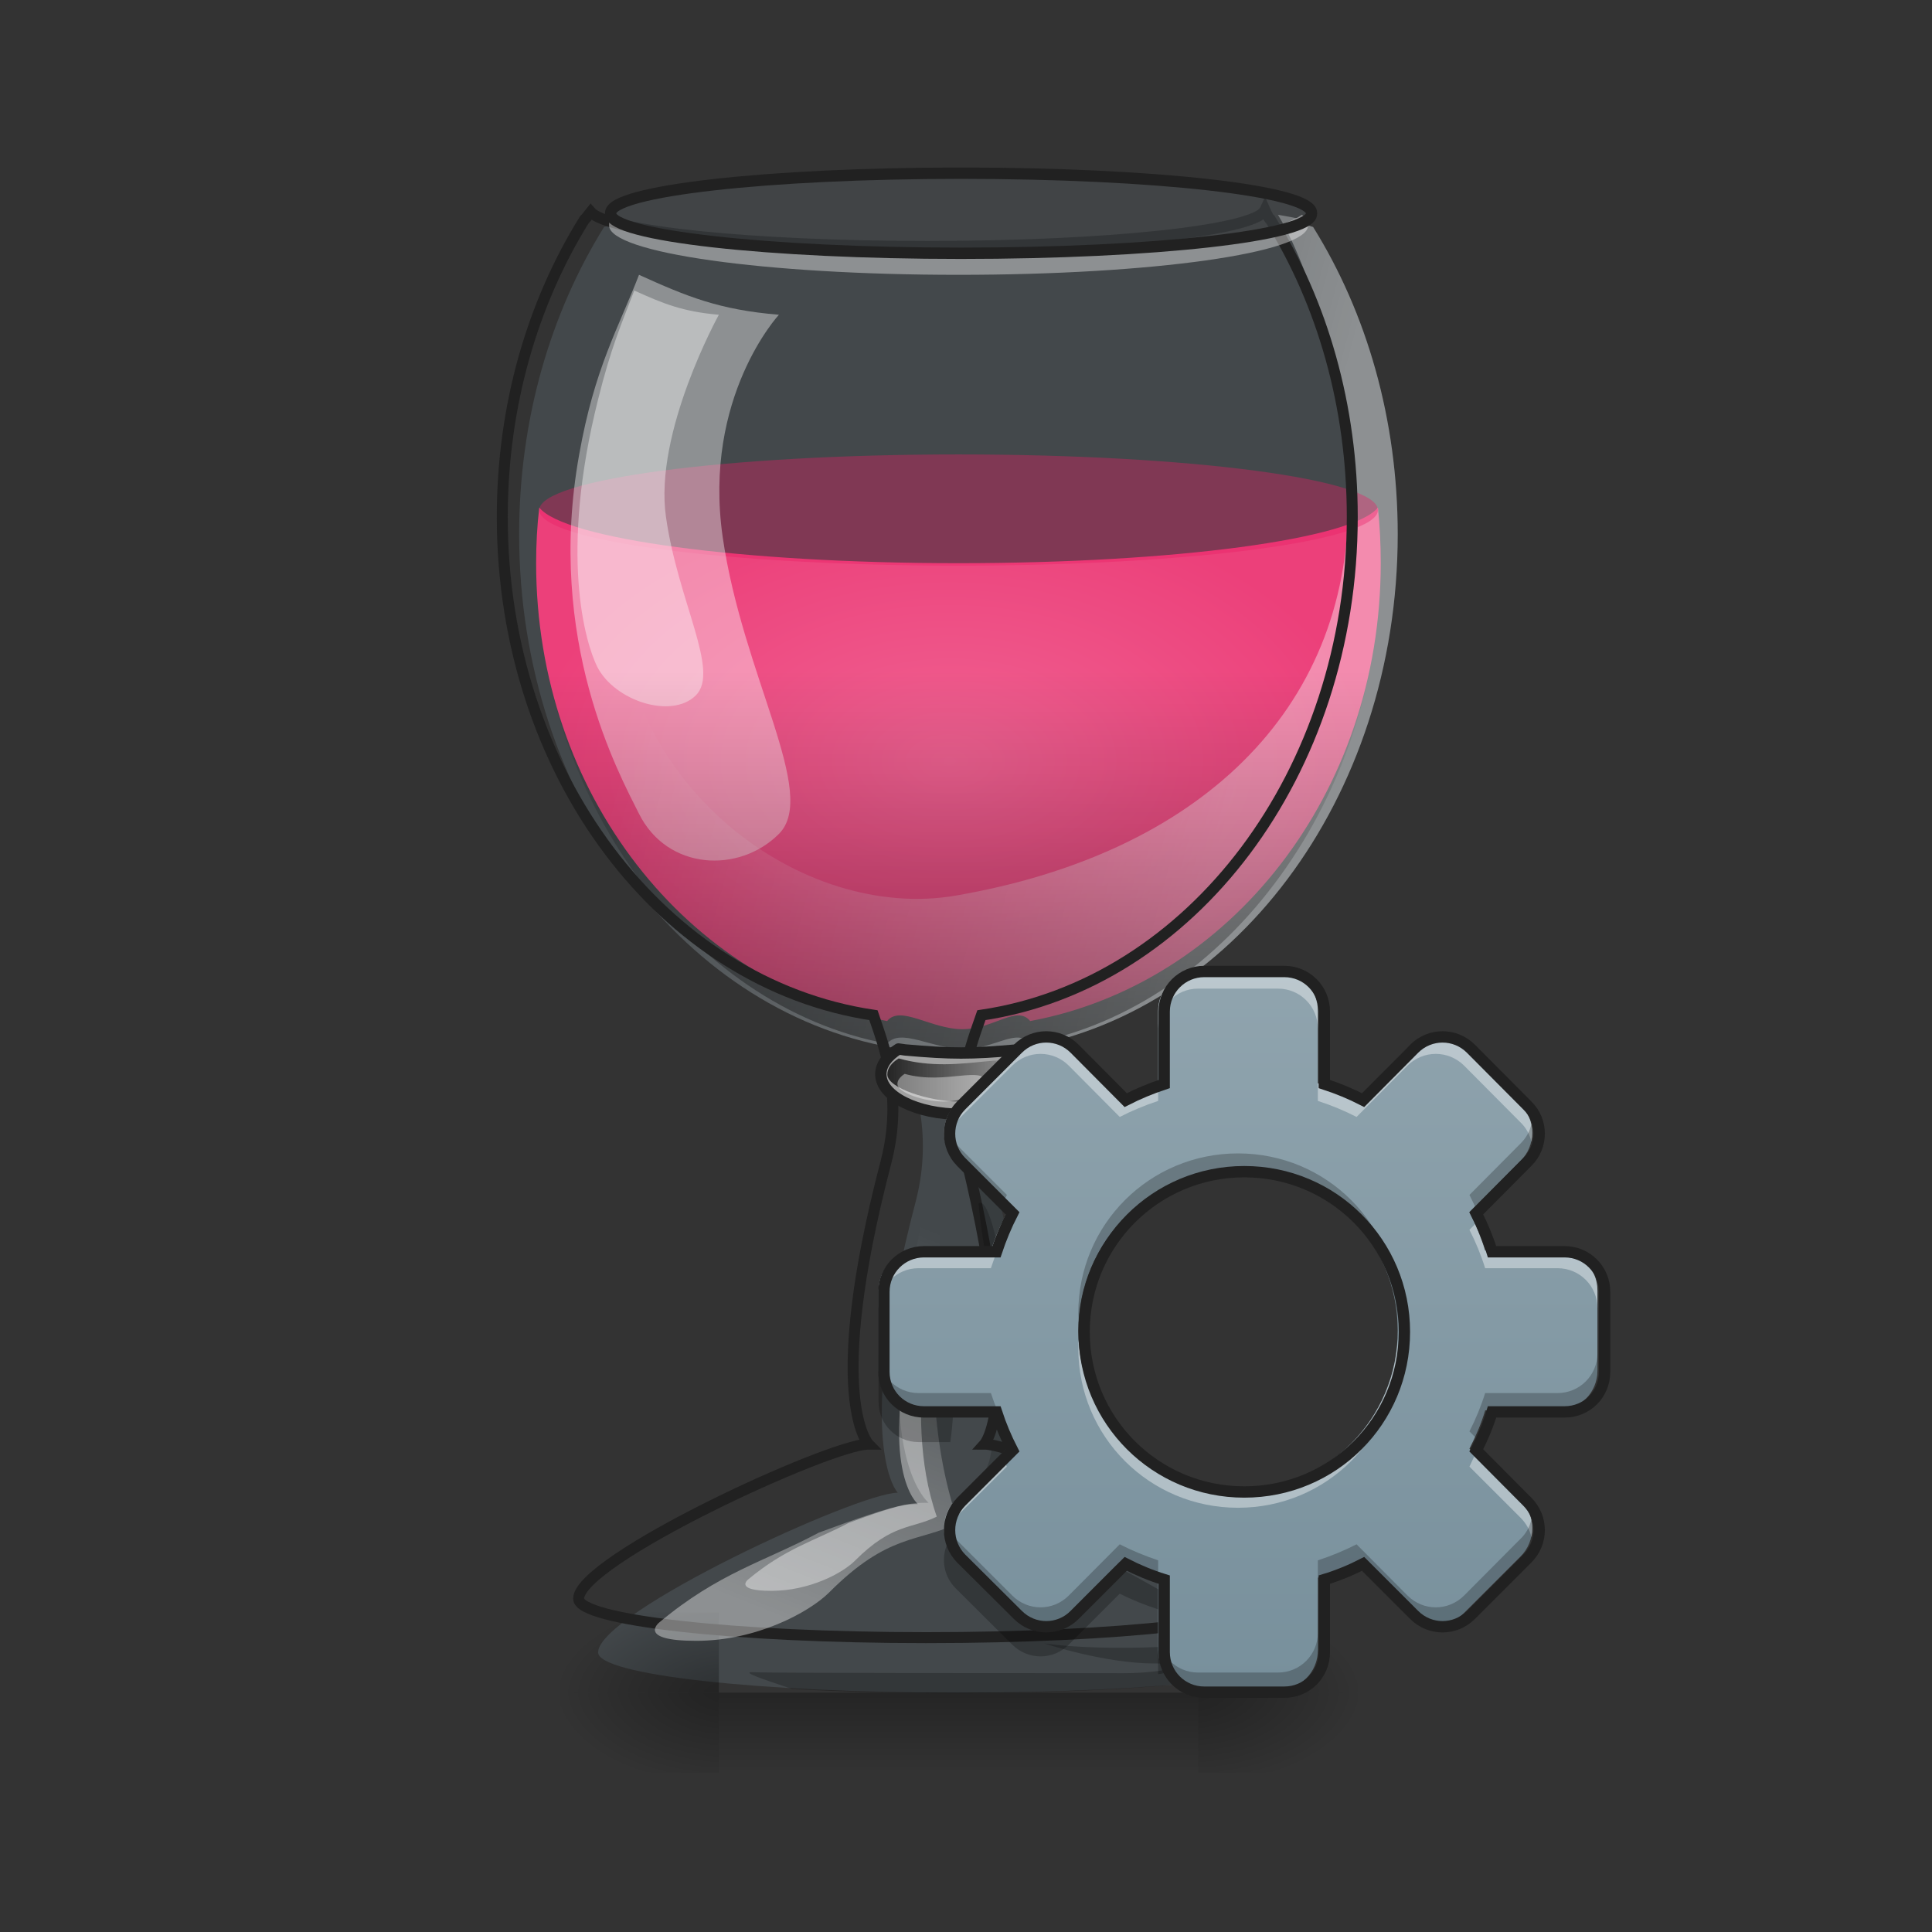 <?xml version="1.0" encoding="UTF-8"?>
<svg xmlns="http://www.w3.org/2000/svg" xmlns:xlink="http://www.w3.org/1999/xlink" width="24px" height="24px" viewBox="0 0 24 24" version="1.1">
<rect x="0" y="0" width="24" height="24" fill="#333333" stroke="none"/>
<defs>
<radialGradient id="radial0" gradientUnits="userSpaceOnUse" cx="960" cy="768.719" fx="960" fy="768.719" r="401.89" gradientTransform="matrix(0.013,0,0,0.008,-0.685,3.305)">
<stop offset="0" style="stop-color:rgb(94.118%,38.431%,57.255%);stop-opacity:1;"/>
<stop offset="1" style="stop-color:rgb(92.549%,25.098%,47.843%);stop-opacity:1;"/>
</radialGradient>
<linearGradient id="linear0" gradientUnits="userSpaceOnUse" x1="254" y1="233.5" x2="254" y2="254.667" gradientTransform="matrix(0.017,0,0,0.047,7.705,10.079)">
<stop offset="0" style="stop-color:rgb(0%,0%,0%);stop-opacity:0.275;"/>
<stop offset="1" style="stop-color:rgb(0%,0%,0%);stop-opacity:0;"/>
</linearGradient>
<radialGradient id="radial1" gradientUnits="userSpaceOnUse" cx="450.909" cy="189.579" fx="450.909" fy="189.579" r="21.167" gradientTransform="matrix(0,-0.059,-0.105,-0,34.633,47.696)">
<stop offset="0" style="stop-color:rgb(0%,0%,0%);stop-opacity:0.314;"/>
<stop offset="0.222" style="stop-color:rgb(0%,0%,0%);stop-opacity:0.275;"/>
<stop offset="1" style="stop-color:rgb(0%,0%,0%);stop-opacity:0;"/>
</radialGradient>
<radialGradient id="radial2" gradientUnits="userSpaceOnUse" cx="450.909" cy="189.579" fx="450.909" fy="189.579" r="21.167" gradientTransform="matrix(-0,0.059,0.105,0,-10.818,-5.646)">
<stop offset="0" style="stop-color:rgb(0%,0%,0%);stop-opacity:0.314;"/>
<stop offset="0.222" style="stop-color:rgb(0%,0%,0%);stop-opacity:0.275;"/>
<stop offset="1" style="stop-color:rgb(0%,0%,0%);stop-opacity:0;"/>
</radialGradient>
<radialGradient id="radial3" gradientUnits="userSpaceOnUse" cx="450.909" cy="189.579" fx="450.909" fy="189.579" r="21.167" gradientTransform="matrix(-0,-0.059,0.105,-0,-10.818,47.696)">
<stop offset="0" style="stop-color:rgb(0%,0%,0%);stop-opacity:0.314;"/>
<stop offset="0.222" style="stop-color:rgb(0%,0%,0%);stop-opacity:0.275;"/>
<stop offset="1" style="stop-color:rgb(0%,0%,0%);stop-opacity:0;"/>
</radialGradient>
<radialGradient id="radial4" gradientUnits="userSpaceOnUse" cx="450.909" cy="189.579" fx="450.909" fy="189.579" r="21.167" gradientTransform="matrix(0,0.059,-0.105,0,34.633,-5.646)">
<stop offset="0" style="stop-color:rgb(0%,0%,0%);stop-opacity:0.314;"/>
<stop offset="0.222" style="stop-color:rgb(0%,0%,0%);stop-opacity:0.275;"/>
<stop offset="1" style="stop-color:rgb(0%,0%,0%);stop-opacity:0;"/>
</radialGradient>
<linearGradient id="linear1" gradientUnits="userSpaceOnUse" x1="1280" y1="815.118" x2="680" y2="655.118" gradientTransform="matrix(0.012,0,0,0.012,0,0)">
<stop offset="0" style="stop-color:rgb(100%,100%,100%);stop-opacity:0.392;"/>
<stop offset="1" style="stop-color:rgb(100%,100%,100%);stop-opacity:0;"/>
</linearGradient>
<linearGradient id="linear2" gradientUnits="userSpaceOnUse" x1="960" y1="1095.118" x2="960" y2="695.118" gradientTransform="matrix(0.012,0,0,0.012,0,0)">
<stop offset="0" style="stop-color:rgb(0%,0%,0%);stop-opacity:0.392;"/>
<stop offset="1" style="stop-color:rgb(0%,0%,0%);stop-opacity:0;"/>
</linearGradient>
<linearGradient id="linear3" gradientUnits="userSpaceOnUse" x1="235.169" y1="71.195" x2="272.521" y2="71.195" gradientTransform="matrix(0.047,0,0,0.047,0,10.079)">
<stop offset="0" style="stop-color:rgb(15.294%,15.294%,15.294%);stop-opacity:1;"/>
<stop offset="1" style="stop-color:rgb(15.294%,15.294%,15.294%);stop-opacity:0;"/>
</linearGradient>
<linearGradient id="linear4" gradientUnits="userSpaceOnUse" x1="760" y1="1655.118" x2="920" y2="1255.118" gradientTransform="matrix(0.012,0,0,0.012,0,0)">
<stop offset="0" style="stop-color:rgb(100%,100%,100%);stop-opacity:0.392;"/>
<stop offset="1" style="stop-color:rgb(100%,100%,100%);stop-opacity:0;"/>
</linearGradient>
<linearGradient id="linear5" gradientUnits="userSpaceOnUse" x1="254" y1="148.833" x2="254" y2="-41.667" gradientTransform="matrix(0.047,0,0,0.047,3.473,13.923)">
<stop offset="0" style="stop-color:rgb(47.059%,56.471%,61.176%);stop-opacity:1;"/>
<stop offset="1" style="stop-color:rgb(56.471%,64.314%,68.235%);stop-opacity:1;"/>
</linearGradient>
</defs>
<g id="surface1">
<path style=" stroke:none;fill-rule:nonzero;fill:rgb(47.059%,56.471%,61.176%);fill-opacity:0.235;" d="M 7.656 2.773 C 7.605 2.789 7.555 2.805 7.504 2.82 C 6.84 3.887 6.449 5.207 6.449 6.637 C 6.449 9.934 8.52 12.637 11.215 13.035 C 11.332 13.387 11.605 14.043 11.375 14.926 C 10.582 17.961 11.152 18.543 11.152 18.543 C 10.656 18.543 7.43 20.031 7.43 20.527 C 7.43 20.805 9.422 21.027 11.895 21.027 C 14.371 21.027 16.363 20.805 16.363 20.527 C 16.363 20.031 13.137 18.543 12.641 18.543 C 12.641 18.543 13.152 17.977 12.418 14.926 C 12.207 14.043 12.48 13.387 12.602 13.035 C 15.293 12.637 17.363 9.934 17.363 6.637 C 17.363 5.207 16.977 3.887 16.312 2.82 C 16.262 2.805 16.211 2.789 16.156 2.773 C 16.156 2.773 16.156 2.777 16.152 2.777 C 16.145 2.781 16.133 2.785 16.125 2.793 C 16.121 2.793 16.117 2.793 16.113 2.797 C 16.109 2.797 16.105 2.801 16.102 2.801 C 16.098 2.805 16.094 2.805 16.09 2.805 C 16.086 2.809 16.078 2.809 16.074 2.812 C 16.07 2.812 16.066 2.816 16.062 2.816 C 16.055 2.82 16.051 2.82 16.043 2.824 C 16.039 2.824 16.035 2.828 16.031 2.828 C 16.023 2.828 16.02 2.832 16.012 2.836 C 16.008 2.836 16.004 2.836 16 2.84 C 15.992 2.84 15.988 2.844 15.98 2.844 C 15.977 2.848 15.969 2.848 15.965 2.848 C 15.957 2.852 15.953 2.852 15.945 2.855 C 15.922 2.863 15.898 2.867 15.875 2.875 C 15.875 2.875 15.871 2.875 15.871 2.875 C 15.848 2.879 15.824 2.887 15.801 2.891 C 15.797 2.895 15.793 2.895 15.789 2.895 C 15.766 2.898 15.742 2.906 15.719 2.91 C 15.695 2.914 15.668 2.918 15.645 2.926 C 15.637 2.926 15.629 2.926 15.617 2.93 C 15.586 2.934 15.551 2.941 15.512 2.949 C 15.504 2.949 15.492 2.949 15.484 2.953 C 15.457 2.957 15.43 2.961 15.402 2.965 C 15.387 2.969 15.371 2.969 15.355 2.973 C 15.328 2.977 15.305 2.98 15.277 2.984 C 15.262 2.984 15.246 2.988 15.23 2.988 C 15.203 2.992 15.176 2.996 15.152 3 C 15.133 3.004 15.113 3.004 15.098 3.008 C 15.07 3.012 15.043 3.012 15.016 3.016 C 14.996 3.02 14.98 3.02 14.961 3.023 C 14.93 3.027 14.898 3.031 14.863 3.035 C 14.848 3.035 14.836 3.035 14.82 3.039 C 14.777 3.043 14.738 3.047 14.695 3.051 C 14.688 3.051 14.68 3.051 14.668 3.055 C 14.617 3.059 14.566 3.062 14.516 3.066 C 14.5 3.066 14.48 3.07 14.465 3.07 C 14.43 3.074 14.391 3.078 14.355 3.078 C 14.336 3.082 14.316 3.082 14.297 3.082 C 14.262 3.086 14.223 3.09 14.188 3.09 C 14.168 3.094 14.145 3.094 14.121 3.098 C 14.086 3.098 14.055 3.102 14.02 3.102 C 13.996 3.105 13.969 3.105 13.945 3.105 C 13.91 3.109 13.879 3.109 13.844 3.113 C 13.816 3.113 13.793 3.117 13.766 3.117 C 13.727 3.121 13.691 3.121 13.652 3.125 C 13.629 3.125 13.609 3.125 13.59 3.125 C 13.543 3.129 13.496 3.129 13.449 3.133 C 13.418 3.133 13.391 3.137 13.359 3.137 C 13.309 3.137 13.262 3.141 13.215 3.141 C 13.191 3.145 13.164 3.145 13.141 3.145 C 13.102 3.145 13.059 3.148 13.02 3.148 C 12.992 3.148 12.965 3.148 12.938 3.152 C 12.898 3.152 12.863 3.152 12.824 3.152 C 12.793 3.152 12.762 3.156 12.73 3.156 C 12.695 3.156 12.66 3.156 12.621 3.156 C 12.59 3.16 12.559 3.16 12.527 3.16 C 12.492 3.16 12.453 3.16 12.414 3.16 C 12.383 3.16 12.355 3.16 12.324 3.16 C 12.281 3.164 12.238 3.164 12.195 3.164 C 12.168 3.164 12.145 3.164 12.117 3.164 C 12.047 3.164 11.977 3.164 11.906 3.164 C 11.836 3.164 11.766 3.164 11.699 3.164 C 11.672 3.164 11.645 3.164 11.617 3.164 C 11.574 3.164 11.535 3.164 11.492 3.16 C 11.461 3.16 11.43 3.16 11.402 3.16 C 11.363 3.16 11.324 3.16 11.285 3.16 C 11.254 3.16 11.223 3.16 11.191 3.156 C 11.156 3.156 11.121 3.156 11.086 3.156 C 11.055 3.156 11.02 3.152 10.988 3.152 C 10.953 3.152 10.914 3.152 10.879 3.152 C 10.852 3.148 10.824 3.148 10.797 3.148 C 10.754 3.148 10.715 3.145 10.672 3.145 C 10.648 3.145 10.625 3.145 10.602 3.141 C 10.551 3.141 10.504 3.137 10.457 3.137 C 10.426 3.137 10.395 3.133 10.363 3.133 C 10.316 3.129 10.273 3.129 10.227 3.125 C 10.207 3.125 10.184 3.125 10.164 3.125 C 10.125 3.121 10.086 3.121 10.047 3.117 C 10.023 3.117 9.996 3.113 9.973 3.113 C 9.938 3.109 9.902 3.109 9.867 3.105 C 9.844 3.105 9.82 3.105 9.797 3.102 C 9.762 3.102 9.727 3.098 9.695 3.098 C 9.672 3.094 9.648 3.094 9.625 3.09 C 9.59 3.09 9.555 3.086 9.52 3.082 C 9.5 3.082 9.48 3.082 9.461 3.078 C 9.422 3.078 9.387 3.074 9.348 3.07 C 9.332 3.07 9.316 3.066 9.297 3.066 C 9.246 3.062 9.195 3.059 9.145 3.055 C 9.137 3.051 9.129 3.051 9.117 3.051 C 9.078 3.047 9.035 3.043 8.996 3.039 C 8.98 3.035 8.965 3.035 8.949 3.035 C 8.918 3.031 8.887 3.027 8.855 3.023 C 8.836 3.02 8.816 3.02 8.797 3.016 C 8.77 3.012 8.746 3.012 8.719 3.008 C 8.699 3.004 8.68 3.004 8.664 3 C 8.637 2.996 8.609 2.992 8.586 2.988 C 8.57 2.988 8.551 2.984 8.535 2.984 C 8.512 2.98 8.484 2.977 8.461 2.973 C 8.445 2.969 8.43 2.969 8.414 2.965 C 8.387 2.961 8.359 2.957 8.332 2.953 C 8.32 2.949 8.312 2.949 8.301 2.949 C 8.266 2.941 8.23 2.934 8.195 2.93 C 8.188 2.926 8.18 2.926 8.172 2.926 C 8.145 2.918 8.121 2.914 8.098 2.91 C 8.074 2.906 8.047 2.898 8.023 2.895 C 8.023 2.895 8.02 2.895 8.016 2.891 C 7.992 2.887 7.965 2.879 7.941 2.875 C 7.914 2.867 7.895 2.863 7.871 2.855 C 7.863 2.852 7.855 2.852 7.848 2.848 C 7.844 2.848 7.84 2.848 7.836 2.844 C 7.828 2.844 7.82 2.84 7.816 2.84 C 7.809 2.836 7.805 2.836 7.801 2.836 C 7.797 2.832 7.789 2.828 7.785 2.828 C 7.777 2.828 7.773 2.824 7.77 2.824 C 7.766 2.82 7.758 2.82 7.754 2.816 C 7.75 2.816 7.746 2.812 7.742 2.812 C 7.734 2.809 7.73 2.809 7.727 2.805 C 7.723 2.805 7.719 2.805 7.715 2.801 C 7.707 2.801 7.703 2.797 7.699 2.797 C 7.695 2.793 7.695 2.793 7.691 2.793 C 7.68 2.785 7.672 2.781 7.66 2.777 C 7.66 2.777 7.656 2.773 7.656 2.773 Z M 7.656 2.773 "/>
<path style=" stroke:none;fill-rule:nonzero;fill:url(#radial0);" d="M 17.117 6.305 C 16.809 6.695 14.602 6.996 11.906 6.996 C 9.215 6.996 7.008 6.695 6.699 6.305 C 6.672 6.531 6.66 6.762 6.66 6.996 C 6.66 9.859 8.539 12.223 11.02 12.684 C 11.184 12.48 11.566 12.785 11.953 12.785 C 12.344 12.785 12.633 12.48 12.797 12.684 C 15.277 12.223 17.152 9.859 17.152 6.996 C 17.152 6.762 17.141 6.531 17.117 6.305 Z M 17.117 6.305 "/>
<path style=" stroke:none;fill-rule:nonzero;fill:url(#linear0);" d="M 8.93 21.027 L 14.883 21.027 L 14.883 21.988 L 8.93 21.988 Z M 8.93 21.027 "/>
<path style=" stroke:none;fill-rule:nonzero;fill:url(#radial1);" d="M 14.883 21.027 L 16.867 21.027 L 16.867 20.031 L 14.883 20.031 Z M 14.883 21.027 "/>
<path style=" stroke:none;fill-rule:nonzero;fill:url(#radial2);" d="M 8.93 21.027 L 6.945 21.027 L 6.945 22.02 L 8.93 22.02 Z M 8.93 21.027 "/>
<path style=" stroke:none;fill-rule:nonzero;fill:url(#radial3);" d="M 8.93 21.027 L 6.945 21.027 L 6.945 20.031 L 8.93 20.031 Z M 8.93 21.027 "/>
<path style=" stroke:none;fill-rule:nonzero;fill:url(#radial4);" d="M 14.883 21.027 L 16.867 21.027 L 16.867 22.02 L 14.883 22.02 Z M 14.883 21.027 "/>
<path style=" stroke:none;fill-rule:nonzero;fill:rgb(0%,0%,0%);fill-opacity:0.157;" d="M 12.586 13.082 C 12.441 13.086 12.301 13.086 12.156 13.086 C 12.039 13.367 11.957 13.695 11.98 13.984 C 12.039 14.73 12.27 14.73 12.27 15.969 C 12.27 17.211 12.402 17.879 12.27 18.203 C 11.965 18.945 12.605 18.477 14.281 19.539 C 15 19.992 15.016 19.691 15.262 20.188 C 15.352 20.367 14.93 20.578 15.008 20.777 C 15.77 20.688 16.238 20.566 16.238 20.434 C 16.238 20.348 16.141 20.23 15.977 20.098 C 15.105 19.465 13.031 18.543 12.641 18.543 C 12.641 18.543 12.656 18.527 12.68 18.477 C 12.613 18.461 12.566 18.422 12.527 18.422 C 12.527 18.422 12.594 18.438 12.711 18.398 C 12.82 18.09 12.965 17.195 12.418 14.926 C 12.215 14.078 12.461 13.438 12.586 13.082 Z M 12.586 13.082 "/>
<path style=" stroke:none;fill-rule:nonzero;fill:url(#linear1);" d="M 9.219 2.406 C 8.629 2.512 8.059 2.652 7.504 2.82 C 6.84 3.887 6.449 5.207 6.449 6.637 C 6.449 9.934 8.52 12.637 11.215 13.035 C 11.219 13.051 11.227 13.07 11.23 13.086 L 12.582 13.086 C 12.59 13.07 12.594 13.051 12.602 13.035 C 15.293 12.637 17.363 9.934 17.363 6.637 C 17.363 5.207 16.977 3.887 16.312 2.82 C 15.758 2.652 16.465 2.773 15.875 2.668 C 16.367 3.48 16.75 5.09 16.75 6.227 C 16.75 8.836 14.883 10.605 11.875 11.125 C 9.98 11.453 7.641 9.785 7.641 7.172 C 7.641 6.035 6.945 5.148 9.219 2.406 Z M 9.219 2.406 "/>
<path style=" stroke:none;fill-rule:nonzero;fill:rgb(91.373%,11.765%,38.824%);fill-opacity:0.365;" d="M 11.906 5.645 C 14.785 5.645 17.117 5.953 17.117 6.336 C 17.117 6.719 14.785 7.027 11.906 7.027 C 9.031 7.027 6.699 6.719 6.699 6.336 C 6.699 5.953 9.031 5.645 11.906 5.645 Z M 11.906 5.645 "/>
<path style=" stroke:none;fill-rule:nonzero;fill:rgb(100%,100%,100%);fill-opacity:0.392;" d="M 7.938 3.414 C 8.535 3.684 8.93 3.848 9.676 3.91 C 9.676 3.91 8.73 4.93 8.977 6.668 C 9.227 8.402 10.172 9.863 9.676 10.359 C 9.18 10.855 8.289 10.812 7.938 10.109 C 7.691 9.613 6.777 7.961 7.195 5.645 C 7.387 4.566 7.68 4.082 7.938 3.414 Z M 7.938 3.414 "/>
<path style=" stroke:none;fill-rule:nonzero;fill:rgb(100%,100%,100%);fill-opacity:0.392;" d="M 7.879 3.609 C 8.242 3.773 8.48 3.871 8.93 3.91 C 8.93 3.91 8.121 5.371 8.273 6.422 C 8.422 7.473 8.945 8.336 8.645 8.637 C 8.344 8.938 7.633 8.707 7.418 8.281 C 7.27 7.98 6.945 6.887 7.43 4.961 C 7.59 4.316 7.723 4.016 7.879 3.609 Z M 7.879 3.609 "/>
<path style=" stroke:none;fill-rule:nonzero;fill:url(#linear2);" d="M 17.117 6.305 C 16.809 6.695 14.602 6.996 11.906 6.996 C 9.215 6.996 7.008 6.695 6.699 6.305 C 6.672 6.531 6.66 6.762 6.66 6.996 C 6.66 9.859 8.539 12.5 11.02 12.965 C 11.184 12.762 11.582 13.031 11.973 13.031 C 12.359 13.031 12.633 12.762 12.797 12.965 C 15.277 12.5 17.152 9.859 17.152 6.996 C 17.152 6.762 17.141 6.531 17.117 6.305 Z M 17.117 6.305 "/>
<path style=" stroke:none;fill-rule:nonzero;fill:rgb(0%,0%,0%);fill-opacity:0.235;" d="M 16 20.156 C 16.012 20.168 16.023 20.176 16.035 20.184 C 16.035 20.184 16.039 20.188 16.039 20.188 C 16.07 20.215 16.105 20.242 16.133 20.266 C 16.133 20.266 16.133 20.266 16.133 20.27 C 16.141 20.273 16.148 20.281 16.156 20.289 C 16.16 20.293 16.164 20.297 16.168 20.297 C 16.172 20.305 16.18 20.312 16.188 20.316 C 16.188 20.32 16.191 20.324 16.195 20.328 C 16.207 20.336 16.215 20.348 16.227 20.359 C 16.227 20.363 16.23 20.367 16.234 20.371 C 16.238 20.375 16.242 20.379 16.246 20.383 C 16.25 20.387 16.254 20.395 16.258 20.398 C 16.262 20.402 16.266 20.41 16.27 20.414 C 16.277 20.422 16.281 20.43 16.285 20.438 C 16.289 20.445 16.293 20.453 16.297 20.457 C 16.297 20.457 16.297 20.461 16.297 20.461 C 16.301 20.465 16.305 20.473 16.305 20.48 C 16.305 20.48 16.309 20.48 16.309 20.48 C 16.309 20.488 16.312 20.492 16.312 20.5 C 16.312 20.504 16.312 20.504 16.316 20.504 C 16.316 20.508 16.316 20.512 16.316 20.512 C 16.316 20.516 16.316 20.516 16.316 20.516 C 16.316 20.52 16.316 20.52 16.316 20.523 C 16.32 20.523 16.32 20.527 16.32 20.527 C 16.32 20.531 16.32 20.535 16.32 20.539 C 16.32 20.645 15.504 20.801 14.441 20.941 C 13.711 21 12.82 21.035 11.855 21.035 C 11.125 21.035 10.441 21.016 9.836 20.98 C 9.477 20.859 9.18 20.762 9.367 20.773 C 9.621 20.785 13.465 20.785 13.961 20.785 C 14.457 20.785 14.953 20.664 14.336 20.664 C 13.715 20.664 12.969 20.414 12.969 20.414 C 12.969 20.414 13.715 20.539 15.078 20.414 C 15.602 20.367 15.867 20.266 16 20.156 Z M 16 20.156 "/>
<path style="fill:none;stroke-width:11.339;stroke-linecap:butt;stroke-linejoin:miter;stroke:rgb(12.941%,12.941%,12.941%);stroke-opacity:1;stroke-miterlimit:4;" d="M 1309.481 217.617 C 1299.718 238.717 1147.607 255.094 959.908 255.094 C 777.879 255.094 629.231 239.662 611.595 219.507 C 608.131 223.916 605.611 227.065 604.982 227.38 C 551.443 313.356 519.95 419.802 519.95 535.067 C 519.95 800.868 686.864 1018.8 904.166 1050.923 C 913.614 1079.267 935.659 1132.175 917.078 1203.35 C 853.147 1448.051 899.127 1494.975 899.127 1494.975 C 859.131 1494.975 598.998 1614.964 598.998 1654.96 C 598.998 1677.32 759.613 1695.271 958.964 1695.271 C 1158.63 1695.271 1319.244 1677.32 1319.244 1654.96 C 1319.244 1614.964 1059.112 1494.975 1019.115 1494.975 C 1019.115 1494.975 1060.371 1449.31 1001.164 1203.35 C 984.158 1132.175 1006.203 1079.267 1015.966 1050.923 C 1232.953 1018.8 1399.866 800.868 1399.866 535.067 C 1399.866 419.802 1368.688 313.356 1315.15 227.38 C 1314.205 227.065 1312.001 223.286 1309.481 217.617 Z M 1309.481 217.617 " transform="matrix(0.012,0,0,0.012,0,0)"/>
<path style=" stroke:none;fill-rule:nonzero;fill:rgb(63.529%,63.529%,63.529%);fill-opacity:1;" d="M 11.133 13.023 C 10.996 13.109 10.914 13.219 10.914 13.336 C 10.914 13.609 11.359 13.832 11.906 13.832 C 12.457 13.832 12.898 13.609 12.898 13.336 C 12.898 13.219 12.816 13.109 12.68 13.023 C 12.652 13.027 12.629 13.031 12.602 13.035 C 12.594 13.051 12.59 13.07 12.582 13.086 L 11.23 13.086 C 11.227 13.07 11.219 13.051 11.215 13.035 C 11.188 13.031 11.16 13.027 11.133 13.023 Z M 11.133 13.023 "/>
<path style=" stroke:none;fill-rule:nonzero;fill:url(#linear3);" d="M 11.164 13.148 C 11.074 13.203 11.023 13.27 11.023 13.348 C 11.023 13.52 11.559 13.684 11.906 13.684 C 12.258 13.684 12.777 13.512 12.777 13.336 C 12.664 12.961 11.965 13.375 11.164 13.148 Z M 11.164 13.148 "/>
<path style=" stroke:none;fill-rule:nonzero;fill:rgb(100%,100%,100%);fill-opacity:0.392;" d="M 11.238 13.34 C 11.184 13.375 11.148 13.418 11.148 13.465 C 11.148 13.578 11.492 13.684 11.719 13.684 C 11.945 13.684 12.281 13.57 12.281 13.461 C 12.207 13.219 11.754 13.484 11.238 13.34 Z M 11.238 13.34 "/>
<path style="fill:none;stroke-width:3;stroke-linecap:round;stroke-linejoin:round;stroke:rgb(12.941%,12.941%,12.941%);stroke-opacity:1;stroke-miterlimit:4;" d="M 237.477 62.807 C 234.561 64.64 232.811 66.973 232.811 69.473 C 232.811 75.306 242.31 80.055 253.976 80.055 C 265.725 80.055 275.14 75.306 275.14 69.473 C 275.14 66.973 273.391 64.64 270.474 62.807 C 269.891 62.89 269.391 62.973 268.808 63.057 C 256.642 64.14 251.393 64.14 239.227 63.057 C 238.644 62.973 238.061 62.89 237.477 62.807 Z M 237.477 62.807 " transform="matrix(0.047,0,0,0.047,0,10.079)"/>
<path style=" stroke:none;fill-rule:nonzero;fill:url(#linear4);" d="M 11.508 14.969 C 10.719 18.008 11.535 18.668 11.535 18.668 C 11.316 18.668 11.164 18.668 10.172 19.039 C 9.492 19.402 8.93 19.535 8.188 20.156 C 8.188 20.156 7.906 20.383 8.648 20.383 C 9.395 20.383 10.047 20.031 10.297 19.785 C 11.039 19.039 11.41 19.164 11.906 18.918 C 11.164 16.809 12.031 14.238 11.695 13.992 C 11.465 13.848 11.586 14.664 11.508 14.969 Z M 11.508 14.969 "/>
<path style=" stroke:none;fill-rule:nonzero;fill:rgb(56.471%,64.314%,68.235%);fill-opacity:0.157;" d="M 11.906 2.172 C 14.305 2.172 16.25 2.391 16.25 2.664 L 16.25 2.676 C 16.25 2.945 14.305 3.164 11.906 3.164 C 9.512 3.164 7.566 2.945 7.566 2.676 L 7.566 2.664 C 7.566 2.391 9.512 2.172 11.906 2.172 Z M 11.906 2.172 "/>
<path style=" stroke:none;fill-rule:nonzero;fill:rgb(100%,100%,100%);fill-opacity:0.392;" d="M 7.645 2.668 C 7.594 2.707 7.566 2.746 7.566 2.785 L 7.566 2.801 C 7.566 3.141 9.504 3.414 11.906 3.414 C 14.312 3.414 16.25 3.141 16.25 2.801 L 16.25 2.785 C 16.25 2.746 16.223 2.707 16.172 2.668 C 15.785 2.953 14.027 3.164 11.906 3.164 C 9.785 3.164 8.031 2.953 7.645 2.668 Z M 7.645 2.668 "/>
<path style="fill:none;stroke-width:3;stroke-linecap:round;stroke-linejoin:round;stroke:rgb(12.941%,12.941%,12.941%);stroke-opacity:1;stroke-miterlimit:4;" d="M 253.976 -168.671 C 305.138 -168.671 346.634 -164.005 346.634 -158.172 L 346.634 -157.922 C 346.634 -152.173 305.138 -147.506 253.976 -147.506 C 202.897 -147.506 161.401 -152.173 161.401 -157.922 L 161.401 -158.172 C 161.401 -164.005 202.897 -168.671 253.976 -168.671 Z M 253.976 -168.671 " transform="matrix(0.047,0,0,0.047,0,10.079)"/>
<path style=" stroke:none;fill-rule:nonzero;fill:rgb(100%,100%,100%);fill-opacity:0.392;" d="M 11.387 16.352 C 10.887 18.266 11.402 18.684 11.402 18.684 C 11.266 18.684 11.168 18.684 10.543 18.918 C 10.113 19.145 9.762 19.23 9.293 19.621 C 9.293 19.621 9.113 19.762 9.582 19.762 C 10.055 19.762 10.465 19.543 10.621 19.387 C 11.09 18.918 11.324 18.996 11.637 18.84 C 11.168 17.508 11.715 15.891 11.504 15.734 C 11.359 15.645 11.434 16.16 11.387 16.352 Z M 11.387 16.352 "/>
<path style=" stroke:none;fill-rule:nonzero;fill:rgb(0%,0%,0%);fill-opacity:0.196;" d="M 12.652 17.551 C 12.652 17.801 12.352 17.719 12.402 17.18 C 12.504 16.602 12.234 15.812 12.156 14.949 C 12.27 14.875 12.395 15.402 12.488 16.008 C 12.586 16.617 12.652 17.43 12.652 17.551 Z M 12.652 17.551 "/>
<path style=" stroke:none;fill-rule:nonzero;fill:url(#linear5);" d="M 14.883 12.062 C 14.609 12.062 14.387 12.285 14.387 12.559 L 14.387 13.457 C 14.223 13.512 14.062 13.578 13.91 13.656 L 13.277 13.02 C 13.082 12.824 12.77 12.824 12.574 13.02 L 11.871 13.723 C 11.68 13.914 11.68 14.23 11.871 14.422 L 12.508 15.059 C 12.43 15.211 12.363 15.371 12.309 15.535 L 11.41 15.535 C 11.137 15.535 10.914 15.758 10.914 16.031 L 10.914 17.023 C 10.914 17.301 11.137 17.52 11.41 17.52 L 12.309 17.52 C 12.363 17.688 12.43 17.844 12.508 17.996 L 11.871 18.633 C 11.68 18.828 11.68 19.141 11.871 19.336 L 12.574 20.035 C 12.77 20.23 13.082 20.23 13.277 20.035 L 13.91 19.402 C 14.062 19.48 14.223 19.547 14.387 19.598 L 14.387 20.496 C 14.387 20.773 14.609 20.992 14.883 20.992 L 15.875 20.992 C 16.152 20.992 16.371 20.773 16.371 20.496 L 16.371 19.598 C 16.539 19.547 16.699 19.48 16.852 19.402 L 17.484 20.035 C 17.68 20.23 17.992 20.23 18.188 20.035 L 18.887 19.336 C 19.082 19.141 19.082 18.828 18.887 18.633 L 18.254 17.996 C 18.332 17.844 18.398 17.688 18.449 17.52 L 19.348 17.52 C 19.625 17.52 19.844 17.301 19.844 17.023 L 19.844 16.031 C 19.844 15.758 19.625 15.535 19.348 15.535 L 18.449 15.535 C 18.398 15.371 18.332 15.211 18.254 15.059 L 18.887 14.422 C 19.082 14.23 19.082 13.914 18.887 13.723 L 18.188 13.02 C 17.992 12.824 17.68 12.824 17.484 13.02 L 16.852 13.656 C 16.699 13.578 16.539 13.512 16.371 13.457 L 16.371 12.559 C 16.371 12.285 16.152 12.062 15.875 12.062 Z M 15.379 14.543 C 16.48 14.543 17.363 15.43 17.363 16.527 C 17.363 17.629 16.48 18.512 15.379 18.512 C 14.281 18.512 13.395 17.629 13.395 16.527 C 13.395 15.43 14.281 14.543 15.379 14.543 Z M 15.379 14.543 "/>
<path style=" stroke:none;fill-rule:nonzero;fill:rgb(100%,100%,100%);fill-opacity:0.392;" d="M 14.883 12.062 C 14.609 12.062 14.387 12.285 14.387 12.559 L 14.387 12.777 C 14.387 12.504 14.609 12.281 14.883 12.281 L 15.875 12.281 C 16.152 12.281 16.371 12.504 16.371 12.777 L 16.371 12.559 C 16.371 12.285 16.152 12.062 15.875 12.062 Z M 12.926 12.875 C 12.797 12.875 12.672 12.922 12.574 13.02 L 11.871 13.723 C 11.746 13.848 11.703 14.02 11.738 14.184 C 11.758 14.094 11.805 14.008 11.871 13.941 L 12.574 13.238 C 12.77 13.043 13.082 13.043 13.277 13.238 L 13.91 13.875 C 14.062 13.797 14.223 13.73 14.387 13.676 L 14.387 13.457 C 14.223 13.512 14.062 13.578 13.91 13.656 L 13.277 13.02 C 13.18 12.922 13.051 12.875 12.926 12.875 Z M 17.836 12.875 C 17.711 12.875 17.582 12.922 17.484 13.02 L 16.852 13.656 C 16.699 13.578 16.539 13.512 16.371 13.457 L 16.371 13.676 C 16.539 13.73 16.699 13.797 16.852 13.875 L 17.484 13.238 C 17.68 13.043 17.992 13.043 18.188 13.238 L 18.887 13.941 C 18.957 14.008 19.004 14.094 19.023 14.184 C 19.059 14.02 19.016 13.848 18.887 13.723 L 18.188 13.02 C 18.09 12.922 17.965 12.875 17.836 12.875 Z M 18.324 15.207 L 18.254 15.277 C 18.332 15.43 18.398 15.59 18.449 15.754 L 19.348 15.754 C 19.625 15.754 19.844 15.977 19.844 16.25 L 19.844 16.031 C 19.844 15.758 19.625 15.535 19.348 15.535 L 18.449 15.535 C 18.414 15.422 18.371 15.312 18.324 15.207 Z M 12.438 15.207 C 12.387 15.312 12.348 15.422 12.309 15.535 L 11.41 15.535 C 11.137 15.535 10.914 15.758 10.914 16.031 L 10.914 16.25 C 10.914 15.977 11.137 15.754 11.41 15.754 L 12.309 15.754 C 12.363 15.59 12.43 15.43 12.508 15.277 Z M 13.398 16.637 C 13.398 16.672 13.395 16.711 13.395 16.746 C 13.395 17.848 14.281 18.73 15.379 18.73 C 16.48 18.73 17.363 17.848 17.363 16.746 C 17.363 16.711 17.363 16.672 17.363 16.637 C 17.305 17.688 16.441 18.512 15.379 18.512 C 14.316 18.512 13.457 17.688 13.398 16.637 Z M 12.438 18.07 L 11.871 18.633 C 11.746 18.758 11.703 18.934 11.738 19.094 C 11.758 19.004 11.805 18.922 11.871 18.852 L 12.508 18.219 C 12.48 18.168 12.457 18.117 12.438 18.07 Z M 18.324 18.07 C 18.301 18.117 18.277 18.168 18.254 18.219 L 18.887 18.852 C 18.957 18.922 19.004 19.004 19.023 19.094 C 19.059 18.934 19.016 18.758 18.887 18.633 Z M 18.324 18.07 "/>
<path style=" stroke:none;fill-rule:nonzero;fill:rgb(0%,0%,0%);fill-opacity:0.235;" d="M 10.914 17.027 L 10.914 17.418 C 10.914 17.691 11.137 17.914 11.41 17.914 L 11.805 17.914 C 11.82 17.805 11.836 17.672 11.84 17.523 L 11.41 17.523 C 11.137 17.523 10.914 17.301 10.914 17.027 Z M 11.766 19.184 C 11.688 19.363 11.723 19.582 11.871 19.73 L 12.574 20.43 C 12.77 20.625 13.082 20.625 13.277 20.43 L 13.91 19.797 C 14.062 19.875 14.223 19.938 14.387 19.992 L 14.387 19.742 C 14.223 19.648 14.047 19.551 13.859 19.453 L 13.277 20.039 C 13.082 20.23 12.77 20.23 12.574 20.039 L 11.871 19.336 C 11.828 19.289 11.793 19.238 11.766 19.184 Z M 14.387 20.5 L 14.387 20.797 C 14.418 20.793 14.449 20.789 14.477 20.781 C 14.422 20.703 14.387 20.605 14.387 20.5 Z M 14.387 20.5 "/>
<path style=" stroke:none;fill-rule:nonzero;fill:rgb(0%,0%,0%);fill-opacity:0.235;" d="M 11.738 13.965 C 11.703 14.125 11.746 14.297 11.871 14.422 L 12.438 14.988 C 12.461 14.938 12.484 14.891 12.508 14.844 L 11.871 14.207 C 11.801 14.137 11.758 14.055 11.738 13.965 Z M 19.023 13.965 C 19.004 14.055 18.957 14.137 18.887 14.207 L 18.254 14.844 C 18.277 14.891 18.301 14.938 18.324 14.988 L 18.887 14.422 C 19.012 14.297 19.059 14.125 19.023 13.965 Z M 15.379 14.328 C 14.281 14.328 13.395 15.211 13.395 16.312 C 13.395 16.348 13.398 16.383 13.398 16.422 C 13.453 15.371 14.316 14.543 15.379 14.543 C 16.445 14.543 17.305 15.371 17.363 16.422 C 17.363 16.383 17.363 16.348 17.363 16.312 C 17.363 15.211 16.48 14.328 15.379 14.328 Z M 10.914 16.809 L 10.914 17.023 C 10.914 17.301 11.137 17.52 11.41 17.52 L 12.309 17.52 C 12.348 17.633 12.391 17.746 12.438 17.852 L 12.508 17.781 C 12.43 17.629 12.363 17.469 12.309 17.305 L 11.41 17.305 C 11.137 17.305 10.914 17.082 10.914 16.809 Z M 19.844 16.809 C 19.844 17.082 19.625 17.305 19.348 17.305 L 18.449 17.305 C 18.398 17.469 18.332 17.629 18.254 17.781 L 18.324 17.852 C 18.371 17.746 18.414 17.633 18.449 17.52 L 19.348 17.52 C 19.625 17.52 19.844 17.301 19.844 17.023 Z M 11.738 18.875 C 11.703 19.035 11.746 19.211 11.871 19.336 L 12.574 20.035 C 12.77 20.23 13.082 20.23 13.277 20.035 L 13.91 19.402 C 14.062 19.48 14.223 19.547 14.387 19.598 L 14.387 19.383 C 14.223 19.328 14.062 19.262 13.91 19.184 L 13.277 19.82 C 13.082 20.016 12.77 20.016 12.574 19.82 L 11.871 19.117 C 11.801 19.051 11.758 18.965 11.738 18.875 Z M 19.023 18.875 C 19.004 18.965 18.957 19.051 18.887 19.117 L 18.188 19.82 C 17.992 20.016 17.68 20.016 17.484 19.82 L 16.852 19.184 C 16.699 19.262 16.539 19.328 16.371 19.383 L 16.371 19.598 C 16.539 19.547 16.699 19.48 16.852 19.402 L 17.484 20.035 C 17.68 20.23 17.992 20.23 18.188 20.035 L 18.887 19.336 C 19.012 19.211 19.059 19.035 19.023 18.875 Z M 14.387 20.281 L 14.387 20.496 C 14.387 20.773 14.609 20.992 14.883 20.992 L 15.875 20.992 C 16.152 20.992 16.371 20.773 16.371 20.496 L 16.371 20.281 C 16.371 20.555 16.152 20.777 15.875 20.777 L 14.883 20.777 C 14.609 20.777 14.387 20.555 14.387 20.281 Z M 14.387 20.281 "/>
<path style="fill:none;stroke-width:3;stroke-linecap:round;stroke-linejoin:miter;stroke:rgb(12.941%,12.941%,12.941%);stroke-opacity:1;stroke-miterlimit:4;" d="M 631.365 42.961 C 625.532 42.961 620.782 47.71 620.782 53.543 L 620.782 72.708 C 617.283 73.875 613.866 75.291 610.617 76.958 L 597.118 63.376 C 592.952 59.209 586.286 59.209 582.119 63.376 L 567.121 78.374 C 563.038 82.457 563.038 89.206 567.121 93.289 L 580.703 106.871 C 579.036 110.121 577.62 113.538 576.453 117.037 L 557.288 117.037 C 551.456 117.037 546.706 121.787 546.706 127.619 L 546.706 148.784 C 546.706 154.7 551.456 159.366 557.288 159.366 L 576.453 159.366 C 577.62 162.949 579.036 166.282 580.703 169.532 L 567.121 183.114 C 563.038 187.28 563.038 193.946 567.121 198.113 L 582.119 213.028 C 586.286 217.194 592.952 217.194 597.118 213.028 L 610.617 199.529 C 613.866 201.196 617.283 202.612 620.782 203.696 L 620.782 222.86 C 620.782 228.776 625.532 233.443 631.365 233.443 L 652.529 233.443 C 658.445 233.443 663.112 228.776 663.112 222.86 L 663.112 203.696 C 666.695 202.612 670.111 201.196 673.361 199.529 L 686.859 213.028 C 691.026 217.194 697.692 217.194 701.858 213.028 L 716.773 198.113 C 720.94 193.946 720.94 187.28 716.773 183.114 L 703.275 169.532 C 704.941 166.282 706.358 162.949 707.441 159.366 L 726.606 159.366 C 732.522 159.366 737.188 154.7 737.188 148.784 L 737.188 127.619 C 737.188 121.787 732.522 117.037 726.606 117.037 L 707.441 117.037 C 706.358 113.538 704.941 110.121 703.275 106.871 L 716.773 93.289 C 720.94 89.206 720.94 82.457 716.773 78.374 L 701.858 63.376 C 697.692 59.209 691.026 59.209 686.859 63.376 L 673.361 76.958 C 670.111 75.291 666.695 73.875 663.112 72.708 L 663.112 53.543 C 663.112 47.71 658.445 42.961 652.529 42.961 Z M 641.947 95.873 C 665.445 95.873 684.276 114.787 684.276 138.202 C 684.276 161.7 665.445 180.531 641.947 180.531 C 618.533 180.531 599.618 161.7 599.618 138.202 C 599.618 114.787 618.533 95.873 641.947 95.873 Z M 641.947 95.873 " transform="matrix(0.047,0,0,0.047,-14.715,10.049)"/>
</g>
</svg>
